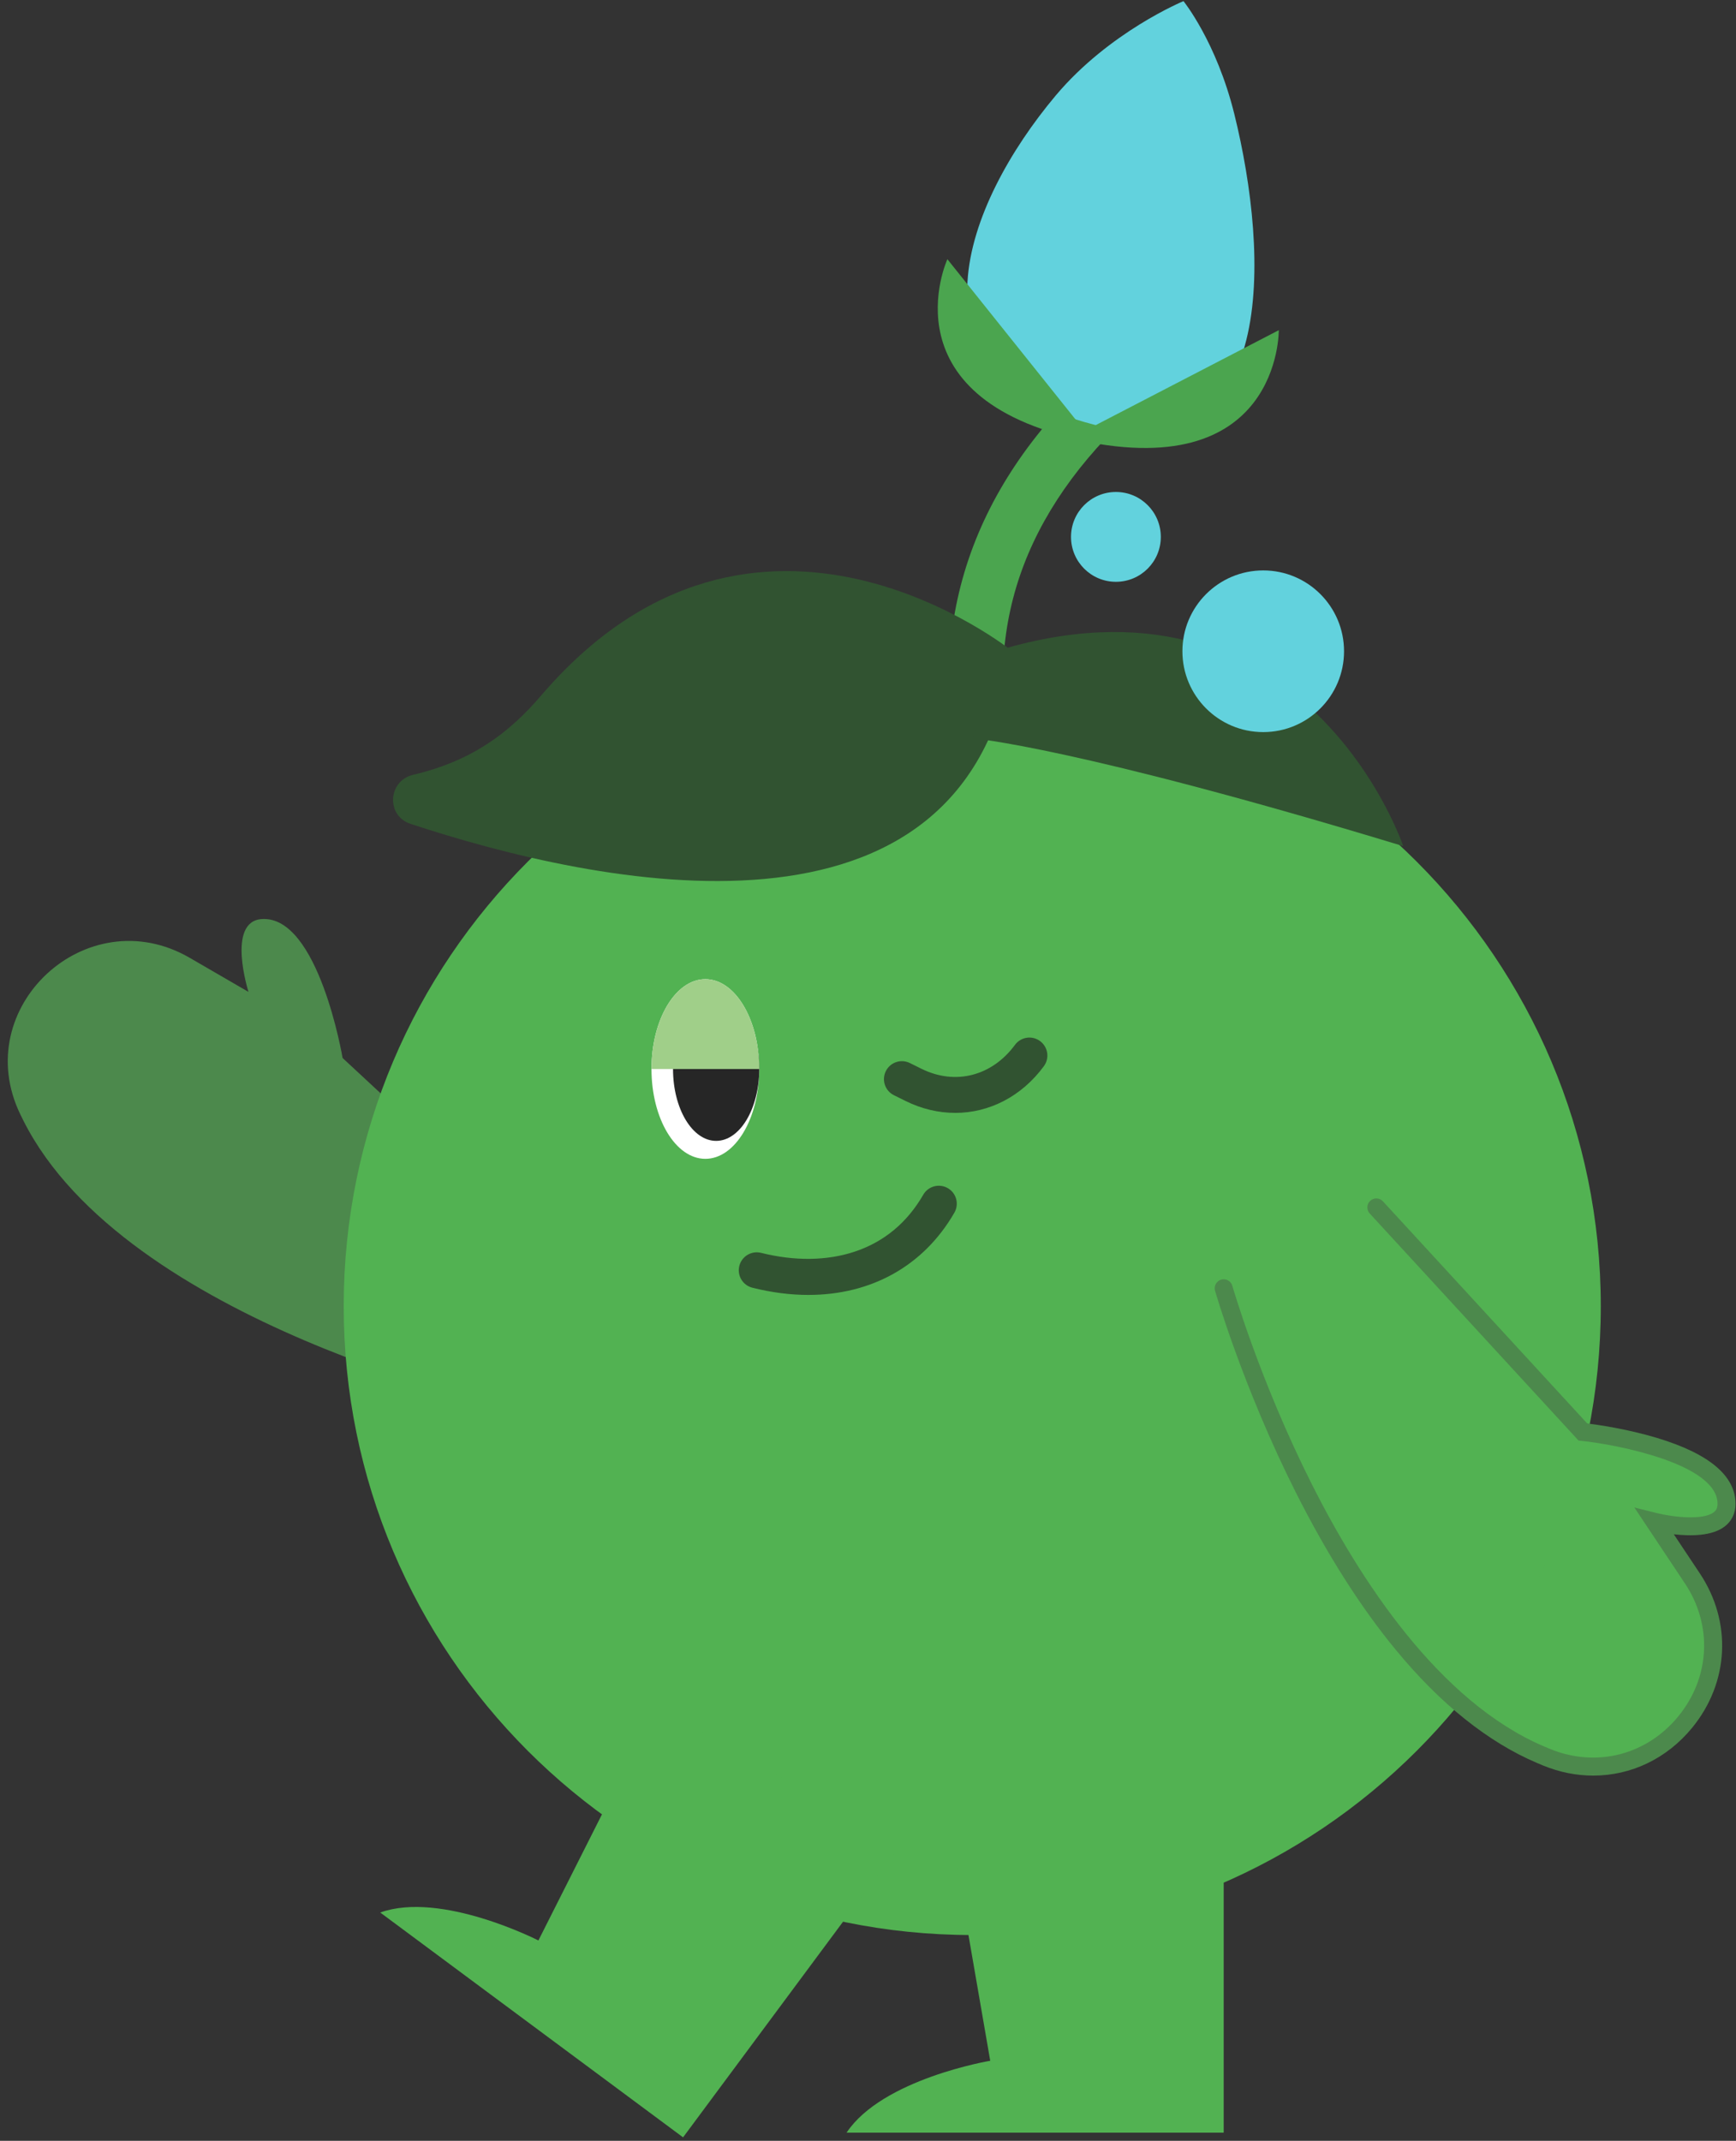 <svg width="159" height="196" viewBox="0 0 159 196" fill="none" xmlns="http://www.w3.org/2000/svg">
<rect x="0" y="0" width="159" height="196" fill="#333333" stroke="none"/>
<path d="M90.691 74.775C89.593 74.775 88.591 74.037 88.303 72.925C84.531 58.339 88.359 45.49 99.684 34.736C100.672 33.798 102.234 33.839 103.173 34.826C104.112 35.814 104.071 37.376 103.084 38.315C98.098 43.049 94.732 48.24 93.08 53.745C91.426 59.253 91.428 65.29 93.084 71.689C93.425 73.009 92.632 74.355 91.312 74.696C91.105 74.75 90.898 74.775 90.693 74.775H90.691Z" fill="#4BA54F"/>
<path d="M108.394 0.104C108.394 0.104 101.605 2.899 96.686 8.754C88.389 18.633 82.276 34.322 100.205 38.879C117.082 43.166 116.247 23.352 113.05 10.436C111.414 3.83 108.396 0.104 108.396 0.104H108.394Z" fill="#62D2DD"/>
<path d="M86.771 23.731C86.771 23.731 80.74 36.868 100.205 40.523L86.771 23.731Z" fill="#4BA54F"/>
<path d="M117.124 30.229C117.124 30.229 117.307 44.684 98.032 40.126L117.124 30.229Z" fill="#4BA54F"/>
<path d="M55.872 119.599L31.378 96.863C31.378 96.863 29.18 83.817 23.989 84.142C20.706 84.347 22.759 90.811 22.759 90.811L17.374 87.69C7.96 82.236 -2.885 92.245 1.865 102.034C1.953 102.217 2.045 102.401 2.138 102.586C11.475 121.18 46.565 128.873 46.565 128.873L55.872 119.597V119.599Z" fill="#4C894C"/>
<path d="M125.325 110.215L144.971 131.103C144.971 131.103 158.13 132.481 158.13 137.683C158.13 140.972 151.55 139.328 151.55 139.328L155.001 144.508C161.034 153.563 151.719 165.011 141.654 160.882C141.466 160.806 141.277 160.725 141.085 160.645C121.944 152.488 112.075 117.947 112.075 117.947L125.325 110.217V110.215Z" fill="#52B252"/>
<path d="M89.048 177.158C120.842 177.158 146.616 151.384 146.616 119.59C146.616 87.796 120.842 62.022 89.048 62.022C57.254 62.022 31.48 87.796 31.48 119.59C31.48 151.384 57.254 177.158 89.048 177.158Z" fill="#52B252"/>
<path d="M60.12 156.223L49.312 177.656C49.312 177.656 40.407 173.096 34.825 175.097L62.562 195.681L82.414 168.931L60.12 156.221V156.223Z" fill="#52B252"/>
<path d="M86.599 165.019L90.695 188.671C90.695 188.671 80.826 190.316 77.537 195.251H112.077V161.941L86.601 165.021L86.599 165.019Z" fill="#52B252"/>
<path d="M145.927 162.562C144.404 162.562 142.853 162.262 141.341 161.642C141.149 161.563 140.956 161.483 140.762 161.399C136.273 159.486 131.927 156.005 127.843 151.052C124.604 147.125 121.517 142.264 118.668 136.604C113.83 126.991 111.31 118.257 111.286 118.171C111.161 117.734 111.415 117.279 111.851 117.154C112.288 117.029 112.744 117.282 112.869 117.717C112.893 117.803 115.378 126.41 120.152 135.889C124.522 144.566 131.758 155.773 141.41 159.887C141.599 159.967 141.783 160.046 141.968 160.121C146.198 161.857 150.807 160.686 153.711 157.141C156.633 153.574 156.872 148.794 154.32 144.963L149.691 138.014L151.753 138.529C153.252 138.902 155.996 139.208 156.972 138.445C157.129 138.322 157.31 138.124 157.31 137.681C157.31 134.039 148.111 132.257 144.89 131.921L144.58 131.889L125.454 111.1C125.146 110.766 125.168 110.245 125.502 109.937C125.836 109.629 126.357 109.651 126.663 109.986L145.371 130.321C146.282 130.433 149.015 130.816 151.791 131.654C156.543 133.091 158.955 135.118 158.955 137.681C158.955 138.533 158.619 139.246 157.984 139.74C156.821 140.649 154.813 140.642 153.303 140.468L155.688 144.05C158.651 148.497 158.372 154.045 154.983 158.183C152.647 161.033 149.362 162.562 145.929 162.562H145.927Z" fill="#4C894C"/>
<path d="M92.796 59.677C92.796 59.677 69.31 40.639 49.572 63.666C46.548 67.194 43.169 69.673 37.842 70.935C35.522 71.484 35.339 74.68 37.603 75.426C54.537 81.019 88.755 88.53 92.795 59.677H92.796Z" fill="#315331"/>
<path d="M89.048 67.59C89.048 67.59 98.591 68.376 128.523 77.468C128.523 77.468 119.839 51.619 92.337 59.285L89.048 67.592V67.59Z" fill="#315331"/>
<path d="M115.699 67.026C119.786 67.026 123.1 63.712 123.1 59.625C123.1 55.537 119.786 52.224 115.699 52.224C111.611 52.224 108.297 55.537 108.297 59.625C108.297 63.712 111.611 67.026 115.699 67.026Z" fill="#62D2DD"/>
<path d="M102.207 53.267C104.478 53.267 106.319 51.426 106.319 49.155C106.319 46.883 104.478 45.042 102.207 45.042C99.935 45.042 98.094 46.883 98.094 49.155C98.094 51.426 99.935 53.267 102.207 53.267Z" fill="#62D2DD"/>
<path d="M64.602 106.095C67.327 106.095 69.536 102.413 69.536 97.871C69.536 93.329 67.327 89.646 64.602 89.646C61.877 89.646 59.669 93.329 59.669 97.871C59.669 102.413 61.877 106.095 64.602 106.095Z" fill="white"/>
<path d="M65.59 104.451C67.77 104.451 69.538 101.505 69.538 97.871C69.538 94.237 67.77 91.291 65.59 91.291C63.409 91.291 61.642 94.237 61.642 97.871C61.642 101.505 63.409 104.451 65.59 104.451Z" fill="#262626"/>
<path d="M74.048 118.555C72.403 118.555 70.684 118.339 68.911 117.895C68.029 117.674 67.494 116.782 67.714 115.899C67.934 115.018 68.828 114.482 69.71 114.703C72.788 115.472 75.75 115.434 78.278 114.593C80.969 113.697 83.082 111.944 84.561 109.381C85.014 108.595 86.02 108.324 86.808 108.778C87.596 109.231 87.865 110.238 87.411 111.025C84.591 115.914 79.786 118.554 74.049 118.554L74.048 118.555Z" fill="#315331"/>
<path d="M87.486 101.888C85.972 101.888 84.428 101.533 82.944 100.8L81.876 100.271C81.062 99.868 80.728 98.883 81.132 98.069C81.535 97.255 82.52 96.921 83.334 97.324L84.402 97.852C87.495 99.381 90.853 98.522 92.959 95.663C93.498 94.931 94.527 94.774 95.258 95.314C95.99 95.853 96.147 96.882 95.608 97.613C93.558 100.398 90.586 101.89 87.484 101.89L87.486 101.888Z" fill="#315331"/>
<path d="M64.602 89.646C61.877 89.646 59.669 93.329 59.669 97.871H69.537C69.537 93.329 67.329 89.646 64.604 89.646H64.602Z" fill="#A0CF89"/>
</svg>
